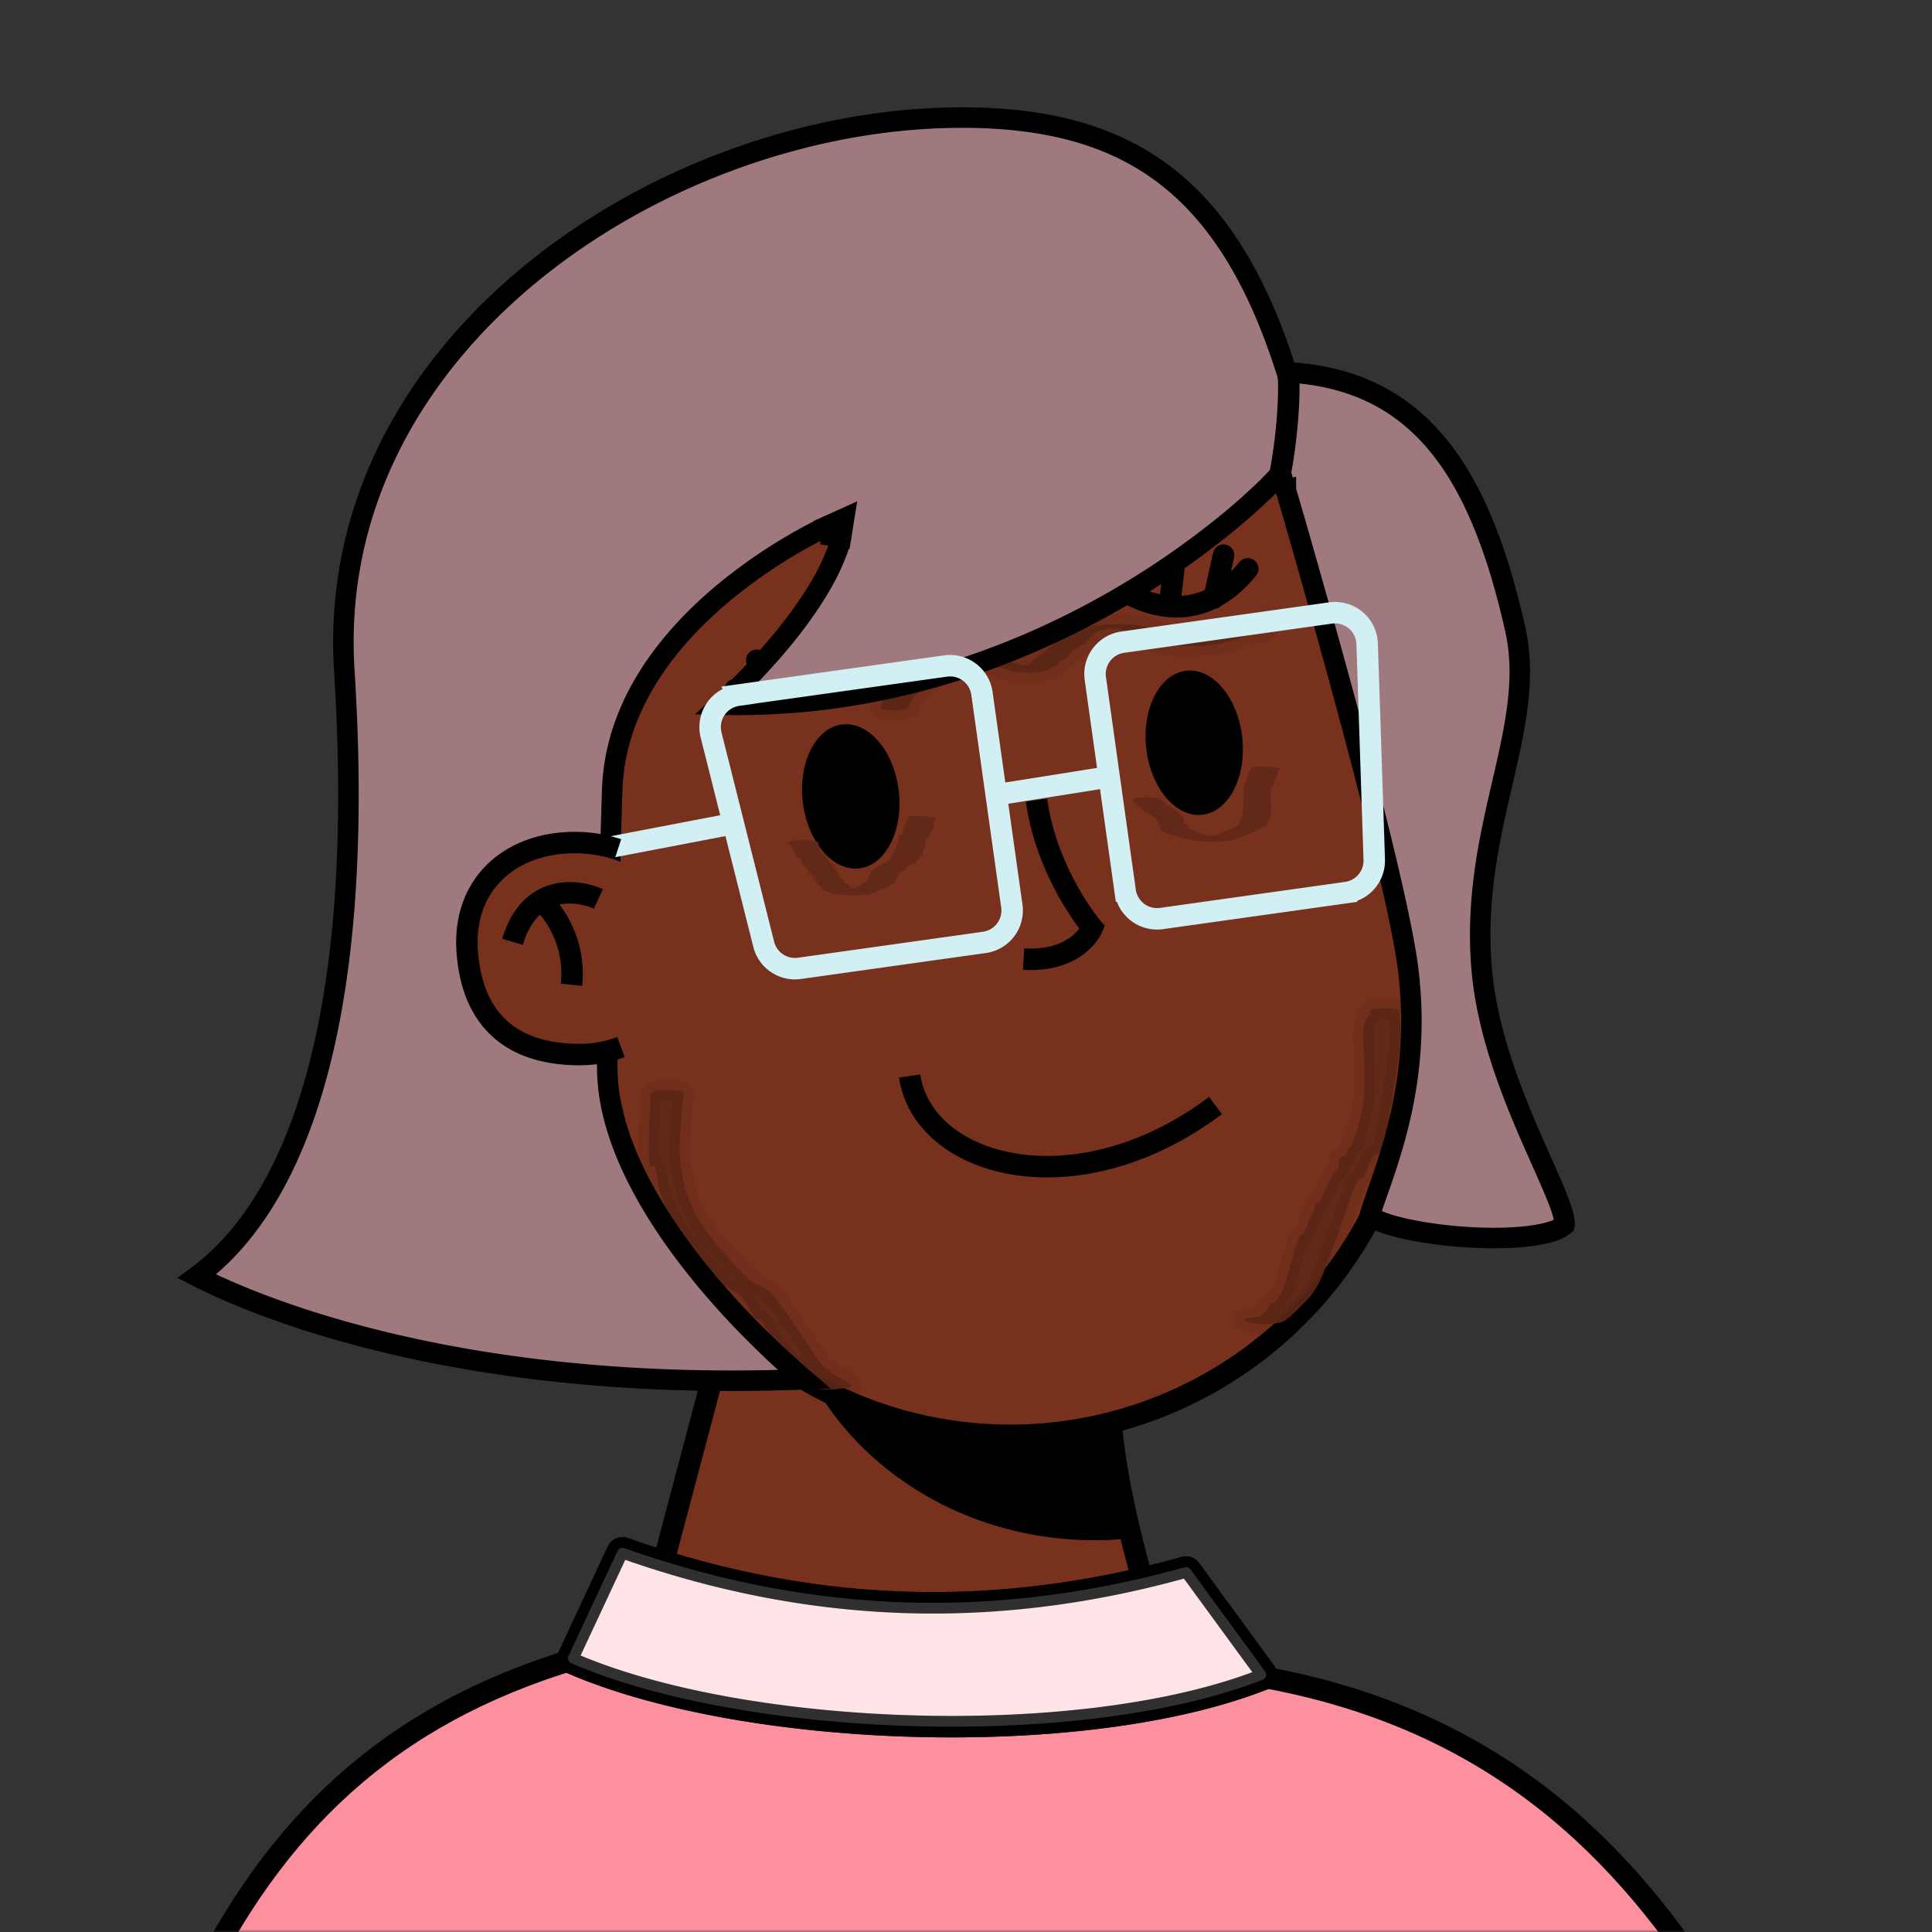 <?xml version="1.0" encoding="utf-8"?>
<svg viewBox="0 0 360 360" fill="none" shape-rendering="auto" xmlns="http://www.w3.org/2000/svg">
  <rect x="0" y="0" width="360" height="360" fill="#333333" stroke="none"/>
  <mask id="viewboxMask">
    <rect width="360" height="360" rx="0" ry="0" x="0" y="0" fill="#fff"/>
  </mask>
  <g mask="url(#viewboxMask)" transform="matrix(1, 0, 0, 1, 0, 0)">
    <g transform="translate(80 23)">
      <path d="M154 319.5c-14.4-20-25.67-58.67-27-78L58.5 212 30 319.5h124Z" stroke="#000" stroke-width="4" fill="#77311d"/>
      <path d="M130.37 263.69c-2.1.2-4.22.31-6.37.31-30.78 0-56.05-21.57-58.76-49.1L127 241.5c.38 5.48 1.55 13.32 3.37 22.19Z" style="mix-blend-mode:multiply" fill="#000"/>
      <path d="M181.94 151.37v.01l.1.4.14.65A75.72 75.72 0 0 1 34.93 187.7l-.2-.74L18 117.13l-.06-.29A75.72 75.72 0 0 1 165.2 81.55l.05.21.02.08.05.2.05.2v.01l16.4 68.44.08.34.08.34Z" stroke="#000" stroke-width="4" fill="#77311d"/>
      <g transform="translate(34 102.3)"/>
    </g>
    <g transform="translate(170 183)">
      <path d="M-.5 17.5c2.5 17 31 25 57 5.5" stroke="#000000" stroke-width="4"/>
    </g>
    <g transform="translate(110 102)">
      <path d="M27 26.5c6.17 2.5 21.1 3 31.5-15M94 4c5.17 5.33 18.1 12.8 28.5 0M37.15 26.46 31 21.03M116.22 9.44l1.78-8M45.6 22.81l-4.05-7.13M108.14 9.02l.94-8.15M52.67 17.2l-2.2-7.9M100 8.03l-.78-8.16" stroke="#000000" stroke-width="4" stroke-linecap="round"/>
    </g>
    <g transform="translate(49 11)">
      <path stroke="rgb(255,0,0)" stroke-width="0" opacity="0.941" d="M 155.711 105.495 C 157.892 105.324 160.447 105.144 162.899 105.495 C 165.496 105.867 169.647 107.405 170.877 107.795 C 171.369 107.951 171.363 107.977 171.668 108.083 C 172.038 108.211 172.319 108.514 172.961 108.514 C 174.075 108.514 177.608 107.541 178.208 107.22 C 178.412 107.112 178.209 107.027 178.424 106.933 C 178.858 106.741 180.714 106.451 182.384 106.261 C 182.761 106.154 183.33 106.037 183.887 106.041 C 184.047 106.042 184.256 106.056 184.49 106.078 C 184.583 106.074 184.67 106.071 184.749 106.07 C 185.701 106.056 186.669 106.157 186.833 106.358 C 186.86 106.391 186.871 106.431 186.867 106.474 C 186.942 106.501 186.982 106.525 186.977 106.544 C 186.972 106.564 186.914 106.587 186.815 106.61 C 186.772 106.676 186.704 106.739 186.618 106.789 C 186.17 107.045 183.901 107.031 183.383 107.22 C 183.147 107.306 183.292 107.386 183.024 107.508 C 182.284 107.842 179.37 108.775 177.418 109.089 C 175.399 109.413 172.767 109.409 171.093 109.376 C 169.845 109.352 169.418 109.387 168.074 109.089 C 165.975 108.623 161.557 106.487 159.305 106.214 C 157.732 106.023 156.354 106.375 155.567 106.645 C 155.08 106.812 154.873 107.094 154.633 107.292 C 154.446 107.446 154.333 107.568 154.202 107.723 C 154.07 107.879 153.973 108.104 153.842 108.226 C 153.731 108.331 153.579 108.346 153.483 108.442 C 153.387 108.538 153.377 108.708 153.267 108.801 C 153.146 108.906 152.914 108.941 152.764 109.017 C 152.63 109.085 152.591 109.106 152.405 109.233 C 152.029 109.488 150.775 110.378 150.464 110.67 C 150.319 110.807 150.33 110.839 150.249 110.958 C 150.144 111.111 150.105 111.34 149.889 111.533 C 149.571 111.818 148.58 112.135 148.308 112.395 C 148.147 112.549 148.286 112.664 148.092 112.826 C 147.682 113.172 146.372 113.884 145.217 114.12 C 143.825 114.404 142.146 114.355 140.186 114.12 C 137.713 113.824 133.568 111.98 131.417 112.108 C 129.914 112.197 128.572 113.247 128.039 113.545 C 127.807 113.675 127.828 113.744 127.68 113.833 C 127.504 113.938 127.177 113.986 127.033 114.12 C 126.909 114.236 126.983 114.409 126.817 114.551 C 126.536 114.794 125.443 115.068 125.164 115.27 C 125.017 115.376 125.088 115.442 124.948 115.558 C 124.685 115.775 123.768 116.157 123.439 116.42 C 123.215 116.599 123.162 116.801 123.008 116.923 C 122.872 117.031 122.691 117.01 122.576 117.139 C 122.438 117.295 122.404 117.7 122.289 117.858 C 122.204 117.974 122.097 117.973 122.001 118.073 C 121.882 118.198 121.773 118.454 121.642 118.576 C 121.53 118.681 121.411 118.646 121.283 118.792 C 121.067 119.038 120.782 119.764 120.564 120.158 C 120.381 120.489 120.442 120.818 120.061 121.02 C 119.403 121.369 117.035 121.393 116.179 121.308 C 115.656 121.256 115.218 121.246 115.101 120.948 C 114.949 120.559 115.648 119.192 115.892 118.864 C 116.017 118.696 116.155 118.744 116.251 118.648 C 116.347 118.553 116.329 118.474 116.467 118.289 C 116.755 117.902 117.688 116.674 118.192 116.276 C 118.537 116.004 118.938 116.018 119.126 115.845 C 119.265 115.717 119.176 115.557 119.342 115.414 C 119.623 115.172 120.662 114.888 120.995 114.695 C 121.188 114.584 121.206 114.497 121.354 114.408 C 121.53 114.302 121.825 114.226 122.001 114.12 C 122.149 114.031 122.199 113.945 122.361 113.833 C 122.589 113.674 123.067 113.417 123.295 113.258 C 123.456 113.145 123.407 113.104 123.654 112.97 C 124.279 112.634 126.287 111.574 127.967 111.245 C 129.935 110.86 132.554 110.828 134.867 111.101 C 137.249 111.383 140.715 113.013 142.055 112.97 C 142.732 112.949 143.049 112.602 143.277 112.395 C 143.427 112.258 143.376 112.06 143.492 111.964 C 143.612 111.865 143.873 111.902 143.995 111.82 C 144.101 111.75 144.066 111.669 144.211 111.533 C 144.522 111.24 145.839 110.44 146.152 110.095 C 146.316 109.914 146.251 109.76 146.367 109.664 C 146.487 109.565 146.748 109.602 146.87 109.52 C 146.976 109.45 146.957 109.353 147.086 109.233 C 147.314 109.02 148.041 108.643 148.308 108.37 C 148.502 108.171 148.56 107.933 148.667 107.795 C 148.746 107.695 148.765 107.684 148.883 107.579 C 149.104 107.383 149.768 106.859 150.033 106.645 C 150.199 106.511 150.125 106.457 150.392 106.358 C 151.108 106.093 153.768 105.647 155.711 105.495 Z M 72.553 192.546 C 73.415 191.939 77.406 191.934 78.155 192.546 C 78.656 192.956 78.176 193.508 78.155 194.6 C 78.113 196.753 77.314 202.257 77.781 205.804 C 78.23 209.214 78.967 212.233 80.769 215.514 C 82.889 219.374 87.9 224.915 90.479 227.278 C 92.112 228.774 92.979 228.295 94.587 229.892 C 97.238 232.525 102.958 242.138 104.483 243.71 C 104.991 244.233 105.159 244.07 105.417 244.27 C 105.645 244.446 105.651 244.568 105.977 244.83 C 106.619 245.346 109.708 246.75 109.525 247.257 C 109.316 247.838 104.758 248.024 103.55 247.818 C 102.855 247.699 102.609 247.426 102.243 247.071 C 101.853 246.693 101.683 245.923 101.309 245.577 C 100.983 245.275 100.438 245.283 100.189 245.017 C 99.96 244.772 100.061 244.366 99.815 244.083 C 99.507 243.728 98.68 243.429 98.321 243.149 C 98.061 242.946 98.03 242.919 97.761 242.589 C 97.221 241.925 95.673 239.656 95.147 238.855 C 94.85 238.403 94.855 238.342 94.587 237.921 C 94.165 237.259 93.301 235.662 92.719 235.12 C 92.328 234.756 91.922 234.877 91.599 234.56 C 91.216 234.183 90.934 233.345 90.665 232.879 C 90.452 232.508 90.356 232.308 90.105 231.946 C 89.778 231.472 89.218 230.646 88.798 230.265 C 88.477 229.974 88.176 229.892 87.865 229.705 C 87.553 229.518 87.276 229.346 86.931 229.145 C 86.539 228.915 85.99 228.753 85.624 228.398 C 85.234 228.02 84.97 227.262 84.69 226.904 C 84.487 226.644 84.39 226.547 84.13 226.344 C 83.772 226.064 83.041 225.815 82.636 225.41 C 82.232 225.006 81.967 224.348 81.703 223.916 C 81.484 223.56 81.344 223.327 81.142 222.983 C 80.913 222.59 80.78 222.146 80.395 221.676 C 79.886 221.052 78.707 220.237 78.155 219.622 C 77.727 219.145 77.482 218.711 77.221 218.315 C 76.998 217.975 76.917 217.887 76.661 217.381 C 76.17 216.413 74.932 213.687 74.42 212.339 C 74.045 211.351 73.907 210.822 73.673 209.912 C 73.404 208.863 73.314 206.853 72.926 206.364 C 72.718 206.101 72.365 206.554 72.179 206.177 C 71.629 205.065 72.015 196.797 72.179 194.6 C 72.262 193.493 71.972 192.955 72.553 192.546 Z M 210.358 194.152 C 209.81 197.884 208.936 202.411 208.117 203.675 C 207.758 204.231 207.299 203.927 206.997 204.235 C 206.658 204.581 206.539 205.129 206.25 205.729 C 205.88 206.496 205.401 207.988 204.943 208.53 C 204.641 208.887 204.427 208.48 204.009 209.09 C 202.649 211.077 198.724 224.582 196.54 228.51 C 195.251 230.829 193.643 232.075 192.992 232.805 C 192.694 233.139 192.737 233.11 192.432 233.365 C 191.882 233.826 190.864 235.04 189.631 235.419 C 188.1 235.89 184.734 235.664 183.656 235.419 C 183.111 235.295 182.646 235.02 182.722 234.859 C 182.837 234.615 185.036 234.589 185.71 234.299 C 186.174 234.099 186.332 233.877 186.644 233.552 C 187.016 233.163 187.384 232.408 187.764 232.058 C 188.071 231.775 188.449 231.747 188.698 231.498 C 188.947 231.249 189.058 230.822 189.258 230.564 C 189.434 230.336 189.579 230.46 189.818 230.004 C 190.506 228.69 192.386 220.687 193.179 219.36 C 193.473 218.868 193.673 219.151 193.926 218.8 C 194.351 218.209 194.883 216.337 195.233 215.626 C 195.454 215.176 195.641 215.045 195.793 214.692 C 195.959 214.306 195.954 213.703 196.167 213.385 C 196.35 213.111 196.617 213.22 196.914 212.825 C 197.522 212.016 198.695 208.742 199.341 207.783 C 199.704 207.245 200.058 207.278 200.275 206.85 C 200.535 206.334 200.34 205.229 200.648 204.796 C 200.9 204.442 201.491 204.533 201.769 204.235 C 202.061 203.922 202.115 203.252 202.329 202.928 C 202.498 202.672 202.675 202.803 202.889 202.368 C 203.45 201.223 204.726 197.056 205.13 193.779 C 205.603 189.931 204.785 182.914 205.13 180.521 C 205.297 179.357 205.498 178.975 205.877 178.467 C 206.012 178.286 206.145 178.123 206.299 177.984 C 206.191 177.711 206.213 177.39 206.399 177.234 C 206.924 176.797 210.771 176.797 211.441 177.234 C 211.789 177.461 211.904 178.041 211.674 178.309 C 212.682 181.045 210.994 189.82 210.358 194.152 Z" style="fill-opacity: 1; fill-rule: nonzero; stroke: rgb(0, 0, 0); stroke-dasharray: none; stroke-dashoffset: 0px; stroke-linecap: butt; stroke-linejoin: miter; stroke-miterlimit: 4; stroke-width: 3.82px; paint-order: normal; vector-effect: none; opacity: 1; mix-blend-mode: normal; isolation: auto; stroke-opacity: 0.06; fill: rgba(97, 40, 24, 0.933);"/>
      <g stroke="#000">
        <path d="m105.84 88.82 1.88.3v.08l-.04.16-.12.52c-.12.45-.3 1.09-.6 1.9a41.7 41.7 0 0 1-3.4 6.92c-3.17 5.32-8.7 12.66-18.31 21.6 29.97.74 55-8.92 72.82-19.04a156.35 156.35 0 0 0 21.71-14.87 118.43 118.43 0 0 0 7.5-6.7l.1-.1.01-.01 2.29-2.38.93 3.16-1.84.54 1.84-.54v.05l.05.13.15.52a817.06 817.06 0 0 1 2.69 9.28c1.75 6.14 4.14 14.58 6.66 23.77 5.03 18.35 10.6 39.81 12.7 51.97 3.49 20.32-1.91 35.74-5.1 44.87-.63 1.77-1.17 3.3-1.54 4.6.06.04.12.1.22.16.6.42 1.65.91 3.18 1.4 3.02.96 7.32 1.74 11.92 2.19 4.6.44 9.38.53 13.34.14 1.98-.2 3.7-.5 5.08-.92a6.85 6.85 0 0 0 2.58-1.27c.02-.08.03-.29-.02-.68-.1-.78-.4-1.87-.93-3.32-.8-2.15-1.97-4.8-3.35-7.88l-1.46-3.3c-3.93-8.94-8.65-20.56-9.68-32.4-1.15-13.16 1.45-24.42 3.79-34.54l.11-.48c2.39-10.34 4.38-19.32 2.34-28.42-3.1-13.8-7.32-25.3-13.8-33.57-6.42-8.17-15.13-13.27-27.5-14.21l-1.28-.1-.4-1.22c-5.7-17.57-13.38-29.05-23.18-36.17-9.8-7.12-21.96-10.05-36.94-10.05-27.7 0-57.5 10.52-79.88 28.72-22.35 18.18-37.14 43.9-35.2 74.33 2.13 33.6-.3 59.06-5.8 77.72-5 17-12.59 28.46-21.68 35.14 1.19.61 2.78 1.39 4.77 2.27 5.02 2.24 12.59 5.2 22.67 8.03 19.34 5.43 47.95 10.38 85.71 8.89-8.32-7.15-16.72-15.83-23.37-25-7.63-10.53-13.14-21.94-13.3-32.58-.19-12.62.67-45.67.93-52.5.62-15.9 10.82-28.15 20.54-36.3a96.6 96.6 0 0 1 18.96-12.34l.2-.1.13-.06.1-.05h.02v-.01l.8 1.74Zm0 0 1.88.3.56-3.5-3.23 1.46.79 1.74Zm100.23 126.57.03.04-.03-.04Z" stroke-width="3.82" style="fill: rgb(160, 121, 127);"/>
        <path d="M191 58c.5 4.5-.3 13.5-1.5 19.5" stroke-width="4" style="fill: rgb(160, 121, 127);"/>
      </g>
    </g>
    <g transform="translate(142 119)">
      <g fill="#000000">
        <ellipse cx="16.53" cy="29.4" rx="9" ry="13.5" transform="rotate(-6.78 16.53 29.4)"/>
        <ellipse cx="80.53" cy="19.4" rx="9" ry="13.5" transform="rotate(-6.28 80.53 19.4)"/>
      </g>
      <g transform="translate(-40 -8)">
        <g stroke="#d2eff3" stroke-width="4">
          <path d="M34.5 42.5 0 49.12" stroke-linecap="round"/>
          <path d="M35.47 18.53 74.2 13.1a6 6 0 0 1 6.77 5.1l5.57 39.62a6 6 0 0 1-5.1 6.78l-34.48 4.84a6 6 0 0 1-6.65-4.48l-9.81-39.01a6 6 0 0 1 4.98-7.4ZM145.92 3.22 107.2 8.66a6 6 0 0 0-5.1 6.78l5.56 39.6a6 6 0 0 0 6.78 5.11l34.47-4.84a6 6 0 0 0 5.16-6.14l-1.32-40.2a6 6 0 0 0-6.83-5.75ZM83.5 37.12l22-3.5"/>
        </g>
      </g>
    </g>
    <g transform="rotate(-8 1149.44 -1186.92)">
      <path d="M16.5 3c0 14 7 25 7 25S20 34 10 32" stroke="#000" stroke-width="4"/>
    </g>
    <g transform="translate(84 154)">
      <path d="M30.5 6.18A23.78 23.78 0 0 0 23.08 5c-10.5 0-19 6.5-18 18.5 1.04 12.5 8.5 17 19 17A19.6 19.6 0 0 0 31 39.23" stroke="#000" stroke-width="8"/>
      <path d="M31.5 39.04a19.38 19.38 0 0 1-7.42 1.46c-10.5 0-17.96-4.5-19-17-1-12 7.5-18.5 18-18.5 3.14 0 6.19.6 8.92 1.73l-.5 32.3Z" fill="#77311d"/>
      <path d="M27.5 13.5c-4-1.83-12.8-2.8-16 8" stroke="#000" stroke-width="4"/>
      <path d="M17 14c2.17 1.83 6.3 7.5 5.5 15.5" stroke="#000" stroke-width="4"/>
      <g transform="translate(3 35)"/>
    </g>
    <g transform="translate(53 272)">
      <g stroke="#000" stroke-width="4">
        <path d="M260.7 91H-12.64C3.67 61.66 26.86 42.98 64.44 34.4c16.02-3.65 34.67-5.47 56.56-5.47 9.46 0 16.81 1.44 23.8 3.35 2.58.7 5.18 1.5 7.84 2.3 4.4 1.34 8.97 2.72 13.91 3.86l.14.03.15.01c46.12 3.8 73.78 24.3 93.85 52.5Z" fill="#fc909f"/>
        <path d="m52.93 36.58 9.15-19.6a1 1 0 0 1 1.25-.51c37.93 13.42 72.43 12.48 104.4 3.57a1 1 0 0 1 1.09.38l13.93 19.05a.98.98 0 0 1-.42 1.5c-33.6 13.2-96.67 10.95-128.91-3.07a.98.98 0 0 1-.49-1.32Z" fill="#fc909f"/>
        <path opacity=".75" d="m52.93 36.58 9.15-19.6a1 1 0 0 1 1.25-.51c37.93 13.42 72.43 12.48 104.4 3.57a1 1 0 0 1 1.09.38l13.93 19.05a.98.98 0 0 1-.42 1.5c-33.6 13.2-96.67 10.95-128.91-3.07a.98.98 0 0 1-.49-1.32Z" fill="#fff"/>
      </g>
    </g>
  </g>
  <path stroke-width="0" opacity="0.941" d="M 170.279 152.075 C 171.143 152.062 174.094 152.145 174.406 152.479 C 174.562 152.646 174.18 152.852 174.083 153.127 C 173.956 153.485 173.899 154.198 173.759 154.503 C 173.665 154.706 173.531 154.719 173.435 154.907 C 173.306 155.161 173.28 155.747 173.112 155.959 C 172.984 156.119 172.737 156.026 172.626 156.202 C 172.464 156.459 172.571 157.236 172.464 157.578 C 172.385 157.831 172.237 157.902 172.14 158.144 C 172.014 158.459 171.994 159.124 171.817 159.358 C 171.69 159.526 171.439 159.47 171.331 159.601 C 171.22 159.736 171.262 160.03 171.169 160.167 C 171.09 160.286 170.926 160.305 170.846 160.41 C 170.763 160.519 170.805 160.721 170.684 160.815 C 170.527 160.937 170.142 160.858 169.874 160.977 C 169.575 161.11 169.173 161.409 168.984 161.624 C 168.842 161.786 168.902 161.967 168.741 162.11 C 168.518 162.308 167.865 162.323 167.608 162.595 C 167.355 162.865 167.375 163.505 167.204 163.728 C 167.086 163.882 166.893 163.846 166.799 163.971 C 166.696 164.108 166.786 164.37 166.637 164.538 C 166.435 164.765 165.776 164.956 165.504 165.104 C 165.321 165.204 165.35 165.234 165.1 165.347 C 164.524 165.607 162.919 166.409 161.539 166.642 C 159.917 166.916 157.022 166.706 155.874 166.642 C 155.252 166.607 154.939 166.591 154.66 166.48 C 154.462 166.401 154.433 166.254 154.255 166.156 C 154.029 166.032 153.553 165.993 153.365 165.832 C 153.215 165.704 153.246 165.49 153.122 165.347 C 152.986 165.189 152.698 165.061 152.556 164.942 C 152.448 164.852 152.405 164.82 152.313 164.699 C 152.175 164.519 151.965 164.071 151.827 163.89 C 151.736 163.77 151.664 163.767 151.585 163.647 C 151.474 163.48 151.412 163.082 151.261 162.919 C 151.131 162.779 150.915 162.814 150.775 162.676 C 150.609 162.513 150.487 162.15 150.371 161.948 C 150.278 161.787 150.244 161.65 150.128 161.543 C 150.005 161.431 149.769 161.464 149.642 161.3 C 149.469 161.077 149.507 160.427 149.319 160.167 C 149.16 159.949 148.827 159.884 148.671 159.763 C 148.558 159.675 148.52 159.641 148.428 159.52 C 148.291 159.339 148.073 158.928 147.943 158.711 C 147.844 158.546 147.781 158.48 147.7 158.306 C 147.593 158.077 147.537 157.604 147.376 157.416 C 147.248 157.265 146.925 157.286 146.891 157.173 C 146.858 157.067 146.912 156.87 147.134 156.768 C 147.64 156.538 149.918 156.54 150.856 156.607 C 151.52 156.654 152.085 156.627 152.394 156.93 C 152.697 157.228 152.55 158.036 152.718 158.387 C 152.845 158.653 153.03 158.816 153.203 158.954 C 153.356 159.074 153.547 159.065 153.689 159.196 C 153.851 159.346 153.979 159.657 154.093 159.844 C 154.188 159.998 154.249 160.099 154.336 160.248 C 154.436 160.418 154.518 160.679 154.66 160.815 C 154.792 160.941 155.025 160.929 155.145 161.058 C 155.272 161.193 155.271 161.487 155.388 161.624 C 155.494 161.747 155.689 161.732 155.793 161.867 C 155.919 162.031 155.937 162.429 156.036 162.595 C 156.107 162.716 156.199 162.719 156.278 162.838 C 156.39 163.005 156.458 163.373 156.602 163.566 C 156.734 163.743 156.979 163.825 157.088 163.971 C 157.181 164.097 157.151 164.27 157.25 164.376 C 157.358 164.491 157.583 164.535 157.735 164.619 C 157.879 164.697 158.007 164.739 158.14 164.861 C 158.305 165.013 158.324 165.459 158.625 165.509 C 159.128 165.592 160.895 164.657 161.296 164.376 C 161.478 164.248 161.425 164.234 161.539 164.052 C 161.763 163.693 162.109 162.612 162.591 162.11 C 163.06 161.621 164.003 161.277 164.371 161.058 C 164.575 160.936 164.613 160.899 164.776 160.815 C 164.976 160.711 165.286 160.671 165.504 160.491 C 165.752 160.287 165.985 159.887 166.152 159.601 C 166.298 159.35 166.357 159.071 166.475 158.873 C 166.576 158.706 166.705 158.664 166.799 158.468 C 166.934 158.188 167.008 157.62 167.123 157.254 C 167.225 156.927 167.364 156.645 167.447 156.364 C 167.522 156.108 167.485 155.798 167.608 155.635 C 167.717 155.492 167.967 155.56 168.094 155.393 C 168.271 155.158 168.298 154.522 168.418 154.179 C 168.517 153.893 168.613 153.732 168.741 153.45 C 168.899 153.104 169.025 152.459 169.308 152.237 C 169.558 152.04 169.793 152.082 170.279 152.075 Z M 234.827 142.881 C 235.768 142.841 238.207 142.918 238.469 143.205 C 238.601 143.349 238.243 143.529 238.146 143.771 C 238.019 144.086 237.968 144.75 237.822 144.985 C 237.729 145.135 237.59 145.073 237.498 145.228 C 237.347 145.484 237.336 146.408 237.174 146.604 C 237.083 146.714 236.931 146.525 236.851 146.685 C 236.62 147.146 236.952 150.282 236.851 151.379 C 236.785 152.086 236.684 152.64 236.527 152.916 C 236.436 153.077 236.282 153.03 236.203 153.159 C 236.102 153.324 236.196 153.738 236.041 153.887 C 235.881 154.043 235.443 153.954 235.232 154.049 C 235.057 154.129 234.992 154.263 234.827 154.373 C 234.628 154.505 234.301 154.661 234.099 154.778 C 233.938 154.87 233.968 154.905 233.694 155.02 C 232.977 155.323 230.473 156.361 228.677 156.639 C 226.767 156.935 224.535 156.935 222.526 156.639 C 220.515 156.342 217.294 155.248 216.619 154.859 C 216.391 154.728 216.464 154.68 216.376 154.535 C 216.254 154.335 216.1 153.966 215.971 153.726 C 215.858 153.514 215.751 153.365 215.647 153.159 C 215.535 152.936 215.488 152.62 215.324 152.431 C 215.162 152.244 214.832 152.147 214.676 152.026 C 214.563 151.938 214.579 151.885 214.434 151.783 C 214.156 151.589 213.173 151.236 212.896 150.974 C 212.722 150.809 212.784 150.596 212.653 150.488 C 212.518 150.377 212.224 150.419 212.087 150.327 C 211.968 150.247 211.951 150.159 211.844 150.003 C 211.67 149.751 210.91 149.117 211.115 148.87 C 211.452 148.466 214.701 148.439 215.728 148.708 C 216.415 148.888 216.795 149.448 217.104 149.679 C 217.297 149.823 217.369 149.921 217.509 150.003 C 217.639 150.079 217.783 150.088 217.913 150.165 C 218.053 150.247 218.143 150.374 218.318 150.488 C 218.547 150.639 219.02 150.786 219.208 150.974 C 219.355 151.12 219.338 151.337 219.451 151.46 C 219.558 151.576 219.748 151.594 219.856 151.702 C 219.964 151.81 219.991 151.999 220.098 152.107 C 220.206 152.215 220.408 152.197 220.503 152.35 C 220.634 152.562 220.522 153.19 220.665 153.402 C 220.775 153.564 221.03 153.516 221.151 153.645 C 221.277 153.78 221.146 154.01 221.393 154.211 C 221.924 154.642 224.211 155.541 225.278 155.668 C 226.082 155.764 226.817 155.481 227.301 155.344 C 227.633 155.25 227.677 155.191 228.029 155.02 C 228.642 154.724 230.386 154.095 230.862 153.564 C 231.181 153.207 231.053 152.698 231.186 152.431 C 231.281 152.239 231.42 152.326 231.509 152.026 C 231.744 151.241 231.636 147.246 231.833 146.28 C 231.923 145.842 232.006 145.89 232.157 145.552 C 232.398 145.012 232.698 143.632 233.209 143.205 C 233.636 142.848 234.143 142.911 234.827 142.881 Z" style="fill-opacity: 1; fill-rule: nonzero; stroke-dasharray: none; stroke-dashoffset: 0px; stroke-linecap: butt; stroke-linejoin: miter; stroke-miterlimit: 4; stroke-opacity: 1; stroke-width: 3.82px; paint-order: normal; vector-effect: none; opacity: 1; mix-blend-mode: normal; isolation: auto; fill: rgba(97, 40, 24, 0.933); stroke: rgba(0, 0, 0, 0);" transform="matrix(1, 0, 0, 1, 0, 0)"/>
</svg>